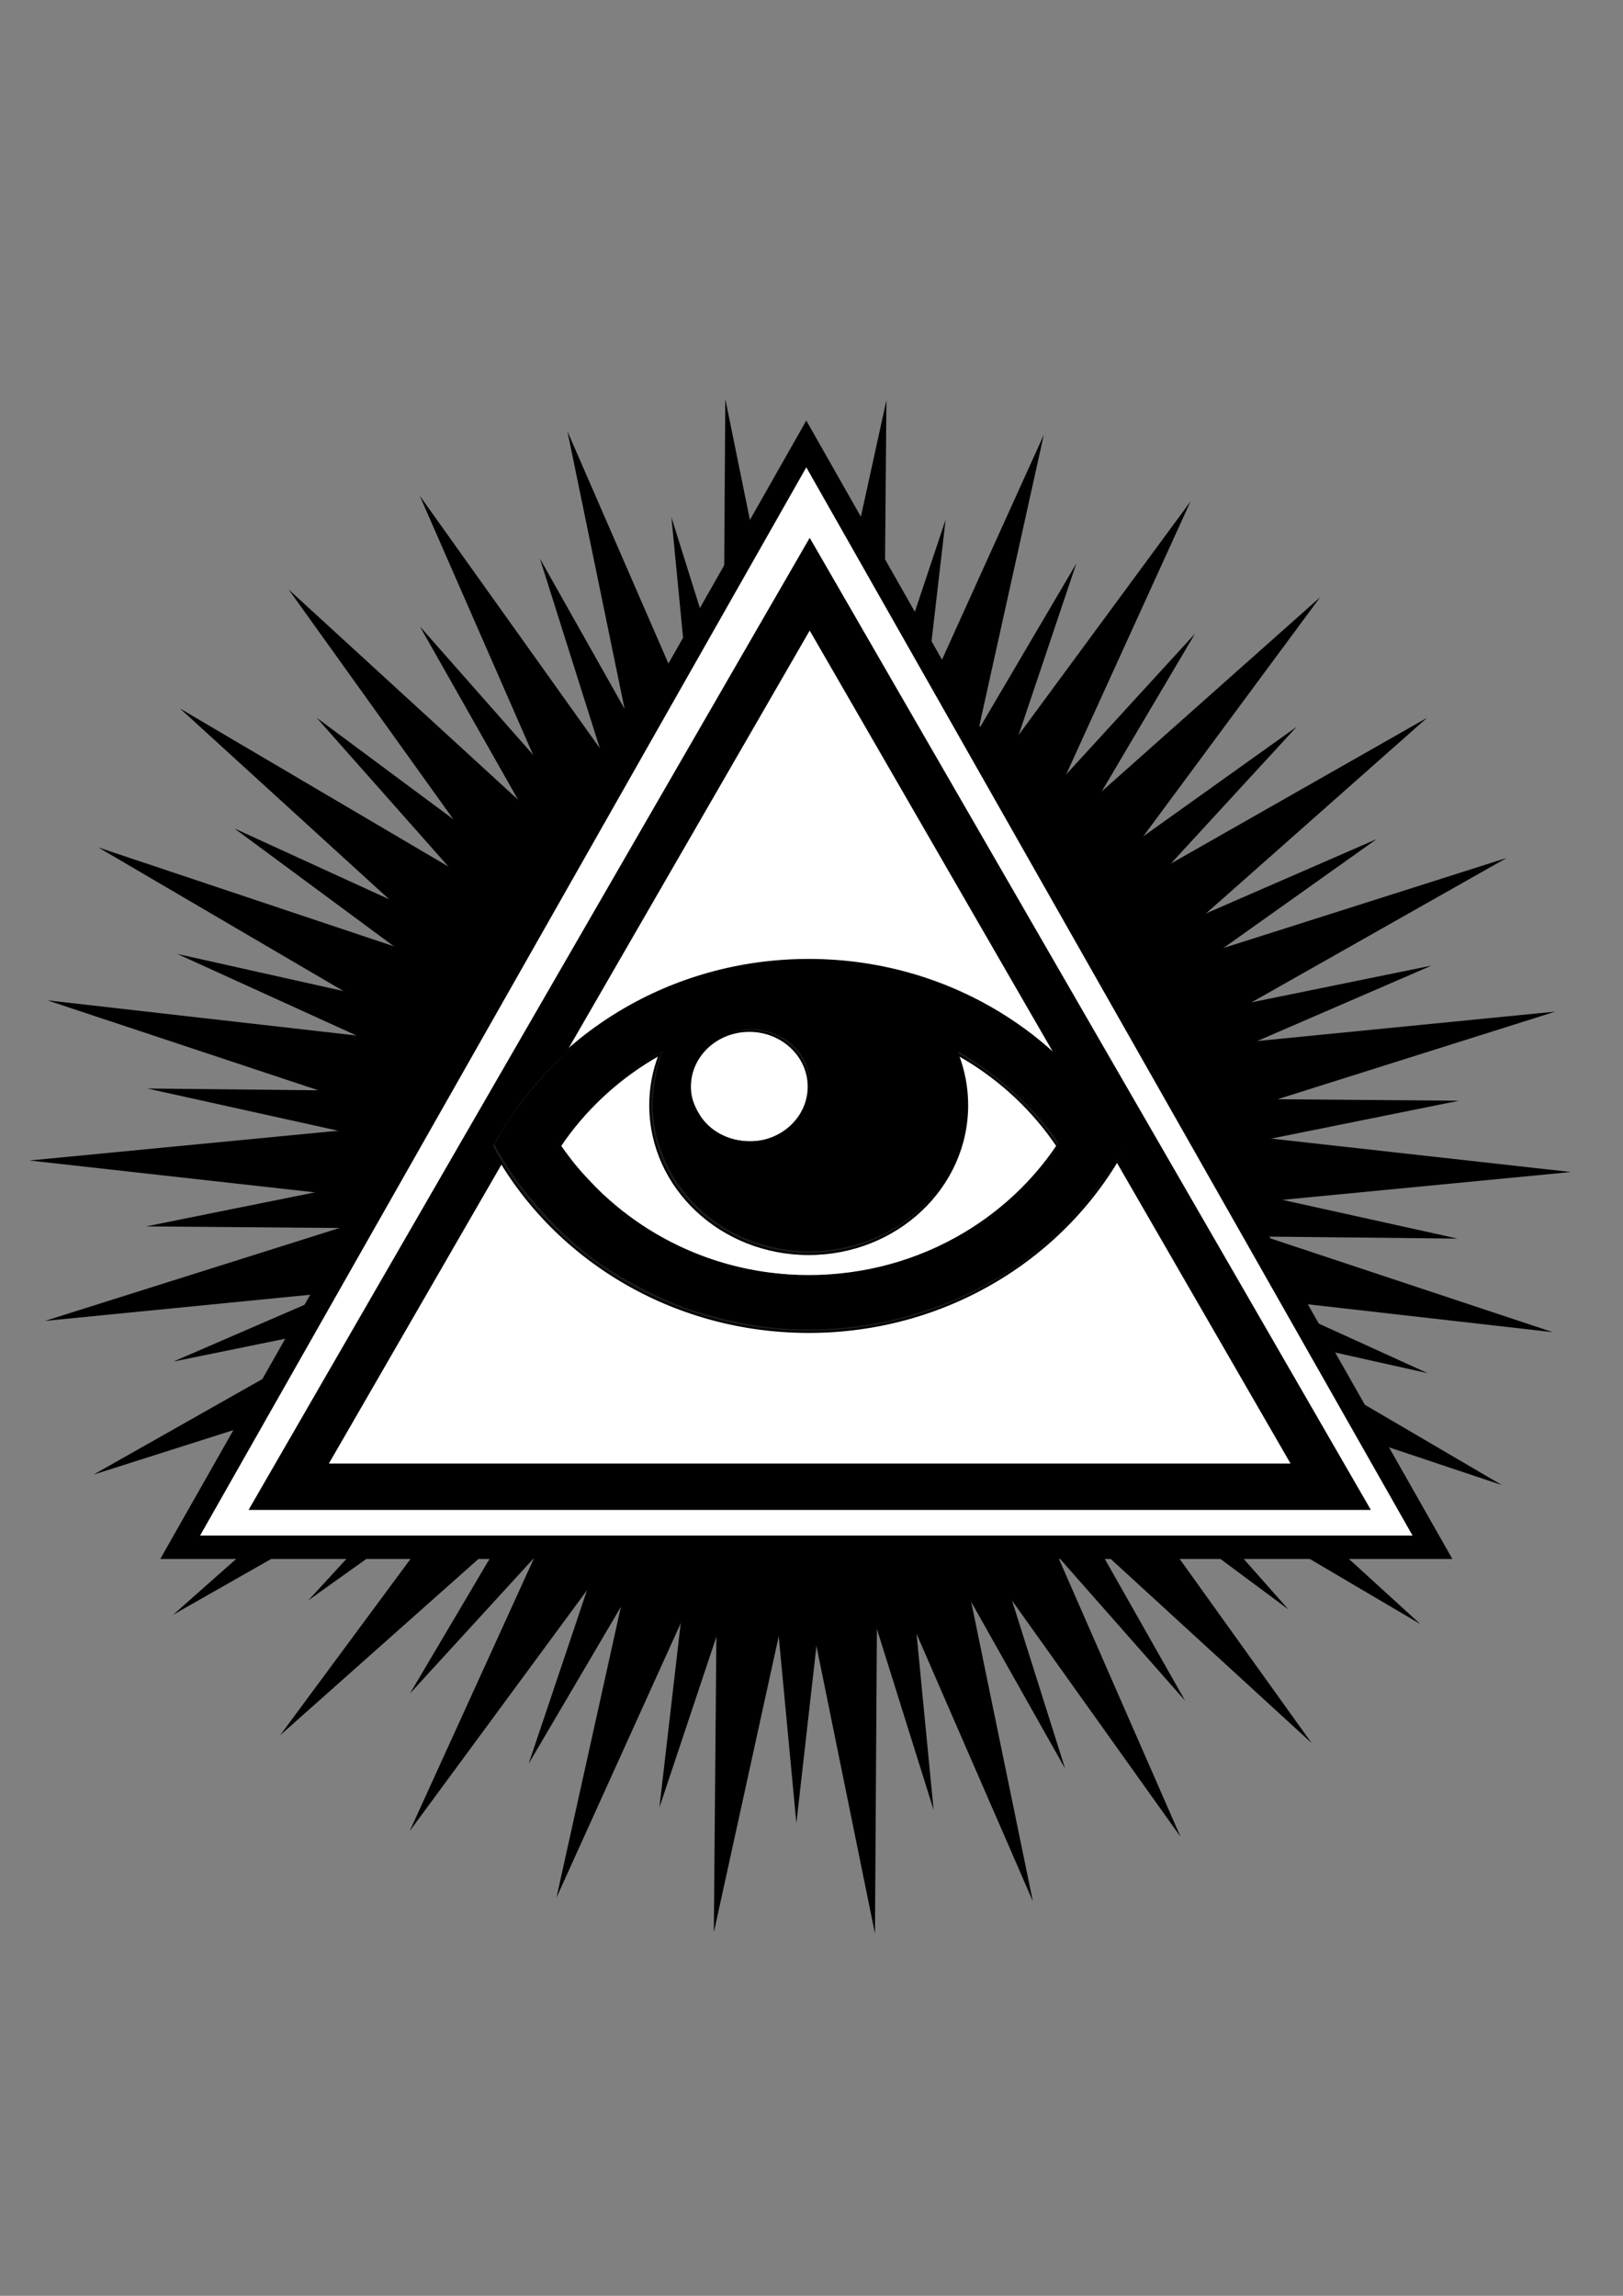 <?xml version="1.0" encoding="UTF-8" standalone="no"?>
<svg
   xmlns:dc="http://purl.org/dc/elements/1.1/"
   xmlns:cc="http://creativecommons.org/ns#"
   xmlns:rdf="http://www.w3.org/1999/02/22-rdf-syntax-ns#"
   xmlns:svg="http://www.w3.org/2000/svg"
   xmlns="http://www.w3.org/2000/svg"
   xmlns:sodipodi="http://sodipodi.sourceforge.net/DTD/sodipodi-0.dtd"
   xmlns:inkscape="http://www.inkscape.org/namespaces/inkscape"
   sodipodi:docname="logo-eye.svg"
   inkscape:version="1.0 (4035a4fb49, 2020-05-01)"
   id="svg1222"
   version="1.1"
   viewBox="0 0 210 297"
   height="297mm"
   width="210mm">
  <rect x="0" y="0" width="210" height="297" fill="#808080" stroke="none"/>
  <defs
     id="defs1216">
    <clipPath
       clipPathUnits="userSpaceOnUse"
       id="clipPath17670-8">
      <path
         inkscape:connector-curvature="0"
         d="m 0,288.75 201.25,0 L 201.25,0 0,0 0,288.75 z"
         id="path17672-4" />
    </clipPath>
    <clipPath
       clipPathUnits="userSpaceOnUse"
       id="clipPath18098-9">
      <path
         inkscape:connector-curvature="0"
         d="m 0,288.75 201.25,0 L 201.25,0 0,0 0,288.75 z"
         id="path18100-2" />
    </clipPath>
    <clipPath
       clipPathUnits="userSpaceOnUse"
       id="clipPath17356-3">
      <path
         inkscape:connector-curvature="0"
         d="m 0,288.75 201.25,0 L 201.25,0 0,0 0,288.75 z"
         id="path17358-6" />
    </clipPath>
    <clipPath
       clipPathUnits="userSpaceOnUse"
       id="clipPath18256-8">
      <path
         inkscape:connector-curvature="0"
         d="m 0,288.75 201.25,0 L 201.25,0 0,0 0,288.75 z"
         id="path18258-5" />
    </clipPath>
    <clipPath
       clipPathUnits="userSpaceOnUse"
       id="clipPath17038-7">
      <path
         inkscape:connector-curvature="0"
         d="m 0,288.75 201.25,0 L 201.25,0 0,0 0,288.75 z"
         id="path17040-4" />
    </clipPath>
    <clipPath
       clipPathUnits="userSpaceOnUse"
       id="clipPath18818-4">
      <path
         inkscape:connector-curvature="0"
         d="m 0,288.75 201.25,0 L 201.25,0 0,0 0,288.75 z"
         id="path18820-5" />
    </clipPath>
    <clipPath
       clipPathUnits="userSpaceOnUse"
       id="clipPath18850-8">
      <path
         inkscape:connector-curvature="0"
         d="m 0,288.75 201.25,0 L 201.25,0 0,0 0,288.75 z"
         id="path18852-1" />
    </clipPath>
    <clipPath
       clipPathUnits="userSpaceOnUse"
       id="clipPath18840-2">
      <path
         inkscape:connector-curvature="0"
         d="m 0,288.75 201.25,0 L 201.25,0 0,0 0,288.75 z"
         id="path18842-2" />
    </clipPath>
    <clipPath
       clipPathUnits="userSpaceOnUse"
       id="clipPath18828-1">
      <path
         inkscape:connector-curvature="0"
         d="m 0,288.75 201.25,0 L 201.25,0 0,0 0,288.75 z"
         id="path18830-8" />
    </clipPath>
    <clipPath
       clipPathUnits="userSpaceOnUse"
       id="clipPath17450-4">
      <path
         inkscape:connector-curvature="0"
         d="m 0,288.75 201.25,0 L 201.25,0 0,0 0,288.75 z"
         id="path17452-2" />
    </clipPath>
    <clipPath
       clipPathUnits="userSpaceOnUse"
       id="clipPath18356-2">
      <path
         inkscape:connector-curvature="0"
         d="m 0,288.75 201.25,0 L 201.25,0 0,0 0,288.75 z"
         id="path18358-6" />
    </clipPath>
    <clipPath
       clipPathUnits="userSpaceOnUse"
       id="clipPath18344-1">
      <path
         inkscape:connector-curvature="0"
         d="m 0,288.75 201.25,0 L 201.25,0 0,0 0,288.75 z"
         id="path18346-5" />
    </clipPath>
    <clipPath
       clipPathUnits="userSpaceOnUse"
       id="clipPath17196-7">
      <path
         inkscape:connector-curvature="0"
         d="m 0,288.75 201.25,0 L 201.25,0 0,0 0,288.75 z"
         id="path17198-7" />
    </clipPath>
    <clipPath
       clipPathUnits="userSpaceOnUse"
       id="clipPath18206-3">
      <path
         inkscape:connector-curvature="0"
         d="m 0,288.75 201.25,0 L 201.25,0 0,0 0,288.75 z"
         id="path18208-2" />
    </clipPath>
    <clipPath
       clipPathUnits="userSpaceOnUse"
       id="clipPath18876-0">
      <path
         inkscape:connector-curvature="0"
         d="m 0,288.75 201.25,0 L 201.25,0 0,0 0,288.75 z"
         id="path18878-2" />
    </clipPath>
    <clipPath
       clipPathUnits="userSpaceOnUse"
       id="clipPath19100-4">
      <path
         inkscape:connector-curvature="0"
         d="m 0,288.75 201.25,0 L 201.25,0 0,0 0,288.75 z"
         id="path19102-3" />
    </clipPath>
    <clipPath
       clipPathUnits="userSpaceOnUse"
       id="clipPath19144-3">
      <path
         inkscape:connector-curvature="0"
         d="m 0,288.75 201.25,0 L 201.25,0 0,0 0,288.75 z"
         id="path19146-9" />
    </clipPath>
    <clipPath
       clipPathUnits="userSpaceOnUse"
       id="clipPath16862-5">
      <path
         inkscape:connector-curvature="0"
         d="m 0,288.75 201.25,0 L 201.25,0 0,0 0,288.75 z"
         id="path16864-3" />
    </clipPath>
    <clipPath
       clipPathUnits="userSpaceOnUse"
       id="clipPath18228-0">
      <path
         inkscape:connector-curvature="0"
         d="m 0,288.75 201.25,0 L 201.25,0 0,0 0,288.75 z"
         id="path18230-3" />
    </clipPath>
    <clipPath
       clipPathUnits="userSpaceOnUse"
       id="clipPath17296-6">
      <path
         inkscape:connector-curvature="0"
         d="m 0,288.75 201.25,0 L 201.25,0 0,0 0,288.75 z"
         id="path17298-6" />
    </clipPath>
    <clipPath
       clipPathUnits="userSpaceOnUse"
       id="clipPath18086-6">
      <path
         inkscape:connector-curvature="0"
         d="m 0,288.75 201.25,0 L 201.25,0 0,0 0,288.75 z"
         id="path18088-1" />
    </clipPath>
    <clipPath
       clipPathUnits="userSpaceOnUse"
       id="clipPath17686-1">
      <path
         inkscape:connector-curvature="0"
         d="m 0,288.75 201.25,0 L 201.25,0 0,0 0,288.75 z"
         id="path17688-5" />
    </clipPath>
    <clipPath
       clipPathUnits="userSpaceOnUse"
       id="clipPath17698-8">
      <path
         inkscape:connector-curvature="0"
         d="m 0,288.75 201.25,0 L 201.25,0 0,0 0,288.75 z"
         id="path17700-0" />
    </clipPath>
    <clipPath
       clipPathUnits="userSpaceOnUse"
       id="clipPath17916-1">
      <path
         inkscape:connector-curvature="0"
         d="m 0,288.75 201.25,0 L 201.25,0 0,0 0,288.75 z"
         id="path17918-3" />
    </clipPath>
    <clipPath
       clipPathUnits="userSpaceOnUse"
       id="clipPath17244-5">
      <path
         inkscape:connector-curvature="0"
         d="m 0,288.75 201.25,0 L 201.25,0 0,0 0,288.75 z"
         id="path17246-6" />
    </clipPath>
    <clipPath
       clipPathUnits="userSpaceOnUse"
       id="clipPath17956-8-7">
      <path
         inkscape:connector-curvature="0"
         d="m 0,288.75 201.25,0 L 201.25,0 0,0 0,288.75 z"
         id="path17958-2-9" />
    </clipPath>
    <clipPath
       clipPathUnits="userSpaceOnUse"
       id="clipPath17956-8">
      <path
         inkscape:connector-curvature="0"
         d="m 0,288.75 201.25,0 L 201.25,0 0,0 0,288.75 z"
         id="path17958-2" />
    </clipPath>
    <clipPath
       clipPathUnits="userSpaceOnUse"
       id="clipPath18046-2">
      <path
         inkscape:connector-curvature="0"
         d="m 0,288.75 201.25,0 L 201.25,0 0,0 0,288.75 z"
         id="path18048-4" />
    </clipPath>
    <clipPath
       clipPathUnits="userSpaceOnUse"
       id="clipPath18034-6">
      <path
         inkscape:connector-curvature="0"
         d="m 0,288.75 201.25,0 L 201.25,0 0,0 0,288.75 z"
         id="path18036-4" />
    </clipPath>
    <clipPath
       clipPathUnits="userSpaceOnUse"
       id="clipPath17462-9">
      <path
         inkscape:connector-curvature="0"
         d="m 0,288.75 201.25,0 L 201.25,0 0,0 0,288.75 z"
         id="path17464-1" />
    </clipPath>
    <clipPath
       clipPathUnits="userSpaceOnUse"
       id="clipPath17734-2">
      <path
         inkscape:connector-curvature="0"
         d="m 0,288.75 201.25,0 L 201.25,0 0,0 0,288.75 z"
         id="path17736-2" />
    </clipPath>
    <clipPath
       clipPathUnits="userSpaceOnUse"
       id="clipPath16892-4">
      <path
         inkscape:connector-curvature="0"
         d="m 0,288.75 201.25,0 L 201.25,0 0,0 0,288.75 z"
         id="path16894-5" />
    </clipPath>
  </defs>
  <sodipodi:namedview
     inkscape:window-maximized="1"
     inkscape:window-y="-8"
     inkscape:window-x="-8"
     inkscape:window-height="1017"
     inkscape:window-width="1920"
     inkscape:snap-global="false"
     inkscape:snap-nodes="false"
     inkscape:snap-others="false"
     showgrid="false"
     inkscape:document-rotation="0"
     inkscape:current-layer="layer3"
     inkscape:document-units="mm"
     inkscape:cy="586.80819"
     inkscape:cx="252.88848"
     inkscape:zoom="0.98994949"
     inkscape:pageshadow="2"
     inkscape:pageopacity="0.0"
     borderopacity="1.0"
     bordercolor="#666666"
     pagecolor="#ffffff"
     id="base" />
  <g
     inkscape:label="3"
     id="layer3"
     inkscape:groupmode="layer">
    <path
       transform="matrix(1.092,0.23,-0.23,1.092,23.158,-21.689)"
       inkscape:transform-center-y="-2.6105792"
       inkscape:transform-center-x="1.583665"
       d="M 92.172,225.262 92.644,180.091 73.933,221.207 83.787,177.122 56.936,213.449 75.74,172.375 41.923,202.326 68.856,166.06 29.551,188.325 63.436,158.451 20.36,172.058 59.716,149.882 14.753,154.235 57.859,140.726 12.973,135.636 57.946,131.384 15.099,117.073 59.974,122.265 21.039,99.358 63.853,113.766 30.531,83.265 69.414,106.26 43.162,69.497 76.415,100.074 58.38,58.657 84.548,95.479 75.519,51.217 l 17.941,41.458 0.37,-45.172 8.929,44.282 9.754,-44.108 -0.473,45.171 18.711,-41.116 -9.854,44.086 26.851,-36.327 -18.804,41.074 33.817,-29.951 -26.933,36.266 39.305,-22.265 -33.885,29.874 43.076,-13.607 -39.356,22.176 44.963,-4.354 -43.106,13.509 44.886,5.09 -44.973,4.252 42.847,14.311 -44.874,-5.192 38.935,22.907 -42.814,-14.408 33.322,30.501 -38.883,-22.995 26.252,36.763 -33.252,-30.577 18.035,41.417 -26.169,-36.822 9.03,44.262 -17.941,-41.458 -0.37,45.172 -8.929,-44.282 z"
       inkscape:randomized="0"
       inkscape:rounded="0"
       inkscape:flatsided="false"
       sodipodi:arg2="1.7895645"
       sodipodi:arg1="1.6848447"
       sodipodi:r2="44.686638"
       sodipodi:r1="89.373276"
       sodipodi:cy="136.46965"
       sodipodi:cx="102.34252"
       sodipodi:sides="30"
       id="path2265"
       style="fill:#000000;fill-opacity:1;stroke:none;stroke-width:0;stroke-linecap:square;stroke-linejoin:miter;stroke-miterlimit:4;stroke-dasharray:none;stroke-opacity:1;paint-order:markers fill stroke"
       sodipodi:type="star" />
    <path
       sodipodi:type="star"
       style="fill:#000000;fill-opacity:1;stroke:none;stroke-width:0;stroke-linecap:square;stroke-linejoin:miter;stroke-miterlimit:4;stroke-dasharray:none;stroke-opacity:1;paint-order:markers fill stroke"
       id="path2265-3"
       sodipodi:sides="30"
       sodipodi:cx="102.34252"
       sodipodi:cy="136.46965"
       sodipodi:r1="89.373276"
       sodipodi:r2="44.686638"
       sodipodi:arg1="1.6848447"
       sodipodi:arg2="1.7895645"
       inkscape:flatsided="false"
       inkscape:rounded="0"
       inkscape:randomized="0"
       d="M 92.172,225.262 92.644,180.091 73.933,221.207 83.787,177.122 56.936,213.449 75.74,172.375 41.923,202.326 68.856,166.06 29.551,188.325 63.436,158.451 20.36,172.058 59.716,149.882 14.753,154.235 57.859,140.726 12.973,135.636 57.946,131.384 15.099,117.073 59.974,122.265 21.039,99.358 63.853,113.766 30.531,83.265 69.414,106.26 43.162,69.497 76.415,100.074 58.38,58.657 84.548,95.479 75.519,51.217 l 17.941,41.458 0.37,-45.172 8.929,44.282 9.754,-44.108 -0.473,45.171 18.711,-41.116 -9.854,44.086 26.851,-36.327 -18.804,41.074 33.817,-29.951 -26.933,36.266 39.305,-22.265 -33.885,29.874 43.076,-13.607 -39.356,22.176 44.963,-4.354 -43.106,13.509 44.886,5.09 -44.973,4.252 42.847,14.311 -44.874,-5.192 38.935,22.907 -42.814,-14.408 33.322,30.501 -38.883,-22.995 26.252,36.763 -33.252,-30.577 18.035,41.417 -26.169,-36.822 9.03,44.262 -17.941,-41.458 -0.37,45.172 -8.929,-44.282 z"
       inkscape:transform-center-x="1.109853"
       inkscape:transform-center-y="-2.3629782"
       transform="matrix(0.908,0.295,-0.295,0.908,51.167,-3.579)" />
  </g>
  <g
     inkscape:label="kex"
     id="layer2"
     inkscape:groupmode="layer">
    <path
       inkscape:transform-center-x="-1.9489268e-06"
       transform="matrix(1.107,0,0,1.126,-11.947,-21.36)"
       inkscape:transform-center-y="-23.792124"
       d="m 178.222,196.735 -73.185,0 -73.185,-1e-5 36.592,-63.38 36.592,-63.38 36.592,63.38 z"
       inkscape:randomized="0"
       inkscape:rounded="0"
       inkscape:flatsided="false"
       sodipodi:arg2="1.5707963"
       sodipodi:arg1="0.52359878"
       sodipodi:r2="42.253319"
       sodipodi:r1="84.506638"
       sodipodi:cy="154.4818"
       sodipodi:cx="105.03692"
       sodipodi:sides="3"
       id="path2253"
       style="fill:#ffffff;fill-opacity:1;stroke:#000000;stroke-width:2.686;stroke-linecap:round;stroke-miterlimit:4;stroke-dasharray:none;stroke-opacity:1;paint-order:markers stroke fill"
       sodipodi:type="star" />
  </g>
  <g
     id="layer1"
     inkscape:groupmode="layer"
     inkscape:label="Слой 1">
    <path
       inkscape:transform-center-y="-19.459811"
       inkscape:transform-center-x="1.0909647e-06"
       d="m 172.18,192.332 -67.411,-1e-5 -67.411,0 33.705,-58.379 33.705,-58.379 33.705,58.379 z"
       inkscape:randomized="0"
       inkscape:rounded="0"
       inkscape:flatsided="false"
       sodipodi:arg2="1.5707963"
       sodipodi:arg1="0.52359878"
       sodipodi:r2="38.919617"
       sodipodi:r1="77.839241"
       sodipodi:cy="153.41271"
       sodipodi:cx="104.76966"
       sodipodi:sides="3"
       id="path1226"
       style="fill:none;stroke-width:6;stroke-linecap:round;paint-order:markers fill stroke;stroke:#000000;stroke-opacity:1;stroke-miterlimit:4;stroke-dasharray:none"
       sodipodi:type="star" />
    <g
       style="stroke-width:1.002;stroke-miterlimit:4;stroke-dasharray:none;stroke:#000000;stroke-opacity:1"
       inkscape:label="Capa 1"
       id="layer1-1"
       transform="matrix(0.265,0,0,0.265,99.393,-120.3)">
      <path
         inkscape:connector-curvature="0"
         sodipodi:nodetypes="cccccccccccccc"
         id="path9518-0-7"
         d="m 15,1025.992 -11.242,9.924 h 2.248 v 12.818 h 6.745 v -7.564 h 4.651 l 1.3e-5,7.564 h 6.591 v -12.818 h 2.248 l -11.242,-9.924 v 0 0 z"
         style="font-size:12px;fill:none;stroke:#000000;stroke-width:1.002;stroke-miterlimit:4;stroke-dasharray:none;stroke-opacity:1" />
      <path
         style="fill:#1a1a1a;fill-opacity:1;stroke-width:1.002;stroke-miterlimit:4;stroke-dasharray:none;stroke:#000000;stroke-opacity:1"
         inkscape:connector-curvature="0"
         d="m 19.798,922.586 c -67.476,0 -125.962,36.895 -154.702,90.785 28.74,53.892 87.226,90.786 154.702,90.786 67.475,0 125.961,-36.894 154.702,-90.786 C 145.76,959.481 87.273,922.586 19.798,922.586 Z m 76.278,48.147 c 18.178,10.886 33.582,25.468 45.152,42.638 -11.57,17.171 -26.974,31.754 -45.152,42.641 -22.841,13.678 -49.218,20.909 -76.278,20.909 -27.061,0 -53.437,-7.231 -76.278,-20.91 -18.177,-10.886 -33.581,-25.469 -45.152,-42.64 11.57,-17.17 26.974,-31.753 45.152,-42.638 1.184,-0.707 2.38,-1.397 3.583,-2.072 -3.009,7.753 -4.655,16.121 -4.655,24.851 0,40.111 34.631,72.628 77.351,72.628 42.72,0 77.351,-32.517 77.351,-72.628 0,-8.73 -1.647,-17.097 -4.656,-24.851 1.203,0.669 2.398,1.363 3.583,2.072 z m -76.278,13.701 c 0,15.042 -12.987,27.235 -29.007,27.235 -16.02,0 -29.007,-12.193 -29.007,-27.235 0,-15.042 12.987,-27.235 29.007,-27.235 16.02,0 29.007,12.193 29.007,27.235 z"
         id="path56416-2" />
    </g>
    <path
       transform="scale(0.265)"
       id="path2249"
       d="m 375.302,647.422 c -11.955,-1.351 -30.021,-5.602 -40.911,-9.628 -13.277,-4.908 -31.015,-14.242 -42.4,-22.312 -17.36,-12.305 -37.262,-34.186 -47.368,-52.075 l -2.661,-4.711 2.661,-4.711 c 10.108,-17.894 30.019,-39.782 47.368,-52.07 53.032,-37.563 122.156,-43.478 180.561,-15.451 28.699,13.772 51.305,33.435 68.996,60.013 3.847,5.78 6.995,11.248 6.995,12.151 0,2.57 -10.933,18.809 -19.65,29.186 -36.137,43.019 -95.727,66.145 -153.591,59.608 z m 38.913,-25.531 c 18.459,-2.458 32.745,-6.804 48.647,-14.799 10.196,-5.127 14.324,-7.757 24.567,-15.659 12.163,-9.383 29.799,-28.757 29.799,-32.737 0,-3.962 -17.577,-23.291 -29.799,-32.77 -7.843,-6.083 -19.792,-13.939 -20.351,-13.381 -0.152,0.152 0.652,3.211 1.785,6.798 2.88,9.114 3.538,23.699 1.502,33.256 -9.58,44.969 -61.44,70.112 -106.19,51.482 -26.815,-11.163 -44.937,-37.41 -44.937,-65.084 0,-7.304 2.119,-18.799 4.646,-25.207 0.684,-1.733 0.171,-1.621 -4.207,0.919 -14.493,8.409 -31.601,23.498 -41.391,36.507 l -5.618,7.464 6.017,7.905 c 3.309,4.348 10.151,11.796 15.204,16.553 32.061,30.181 76.708,44.56 120.325,38.753 z m -37.679,-65.73 c 6.877,-2.042 14.464,-8.92 17.421,-15.794 2.738,-6.364 2.536,-16.298 -0.457,-22.484 -8.614,-17.804 -34.226,-21.576 -48.639,-7.164 -9.834,9.834 -11.078,22.069 -3.465,34.072 6.873,10.838 21.258,15.492 35.14,11.369 z"
       style="fill:#000000;fill-opacity:1;stroke:#000000;stroke-width:1.012;stroke-linecap:round;stroke-miterlimit:4;stroke-dasharray:none;stroke-opacity:1;paint-order:markers stroke fill" />
  </g>
</svg>
